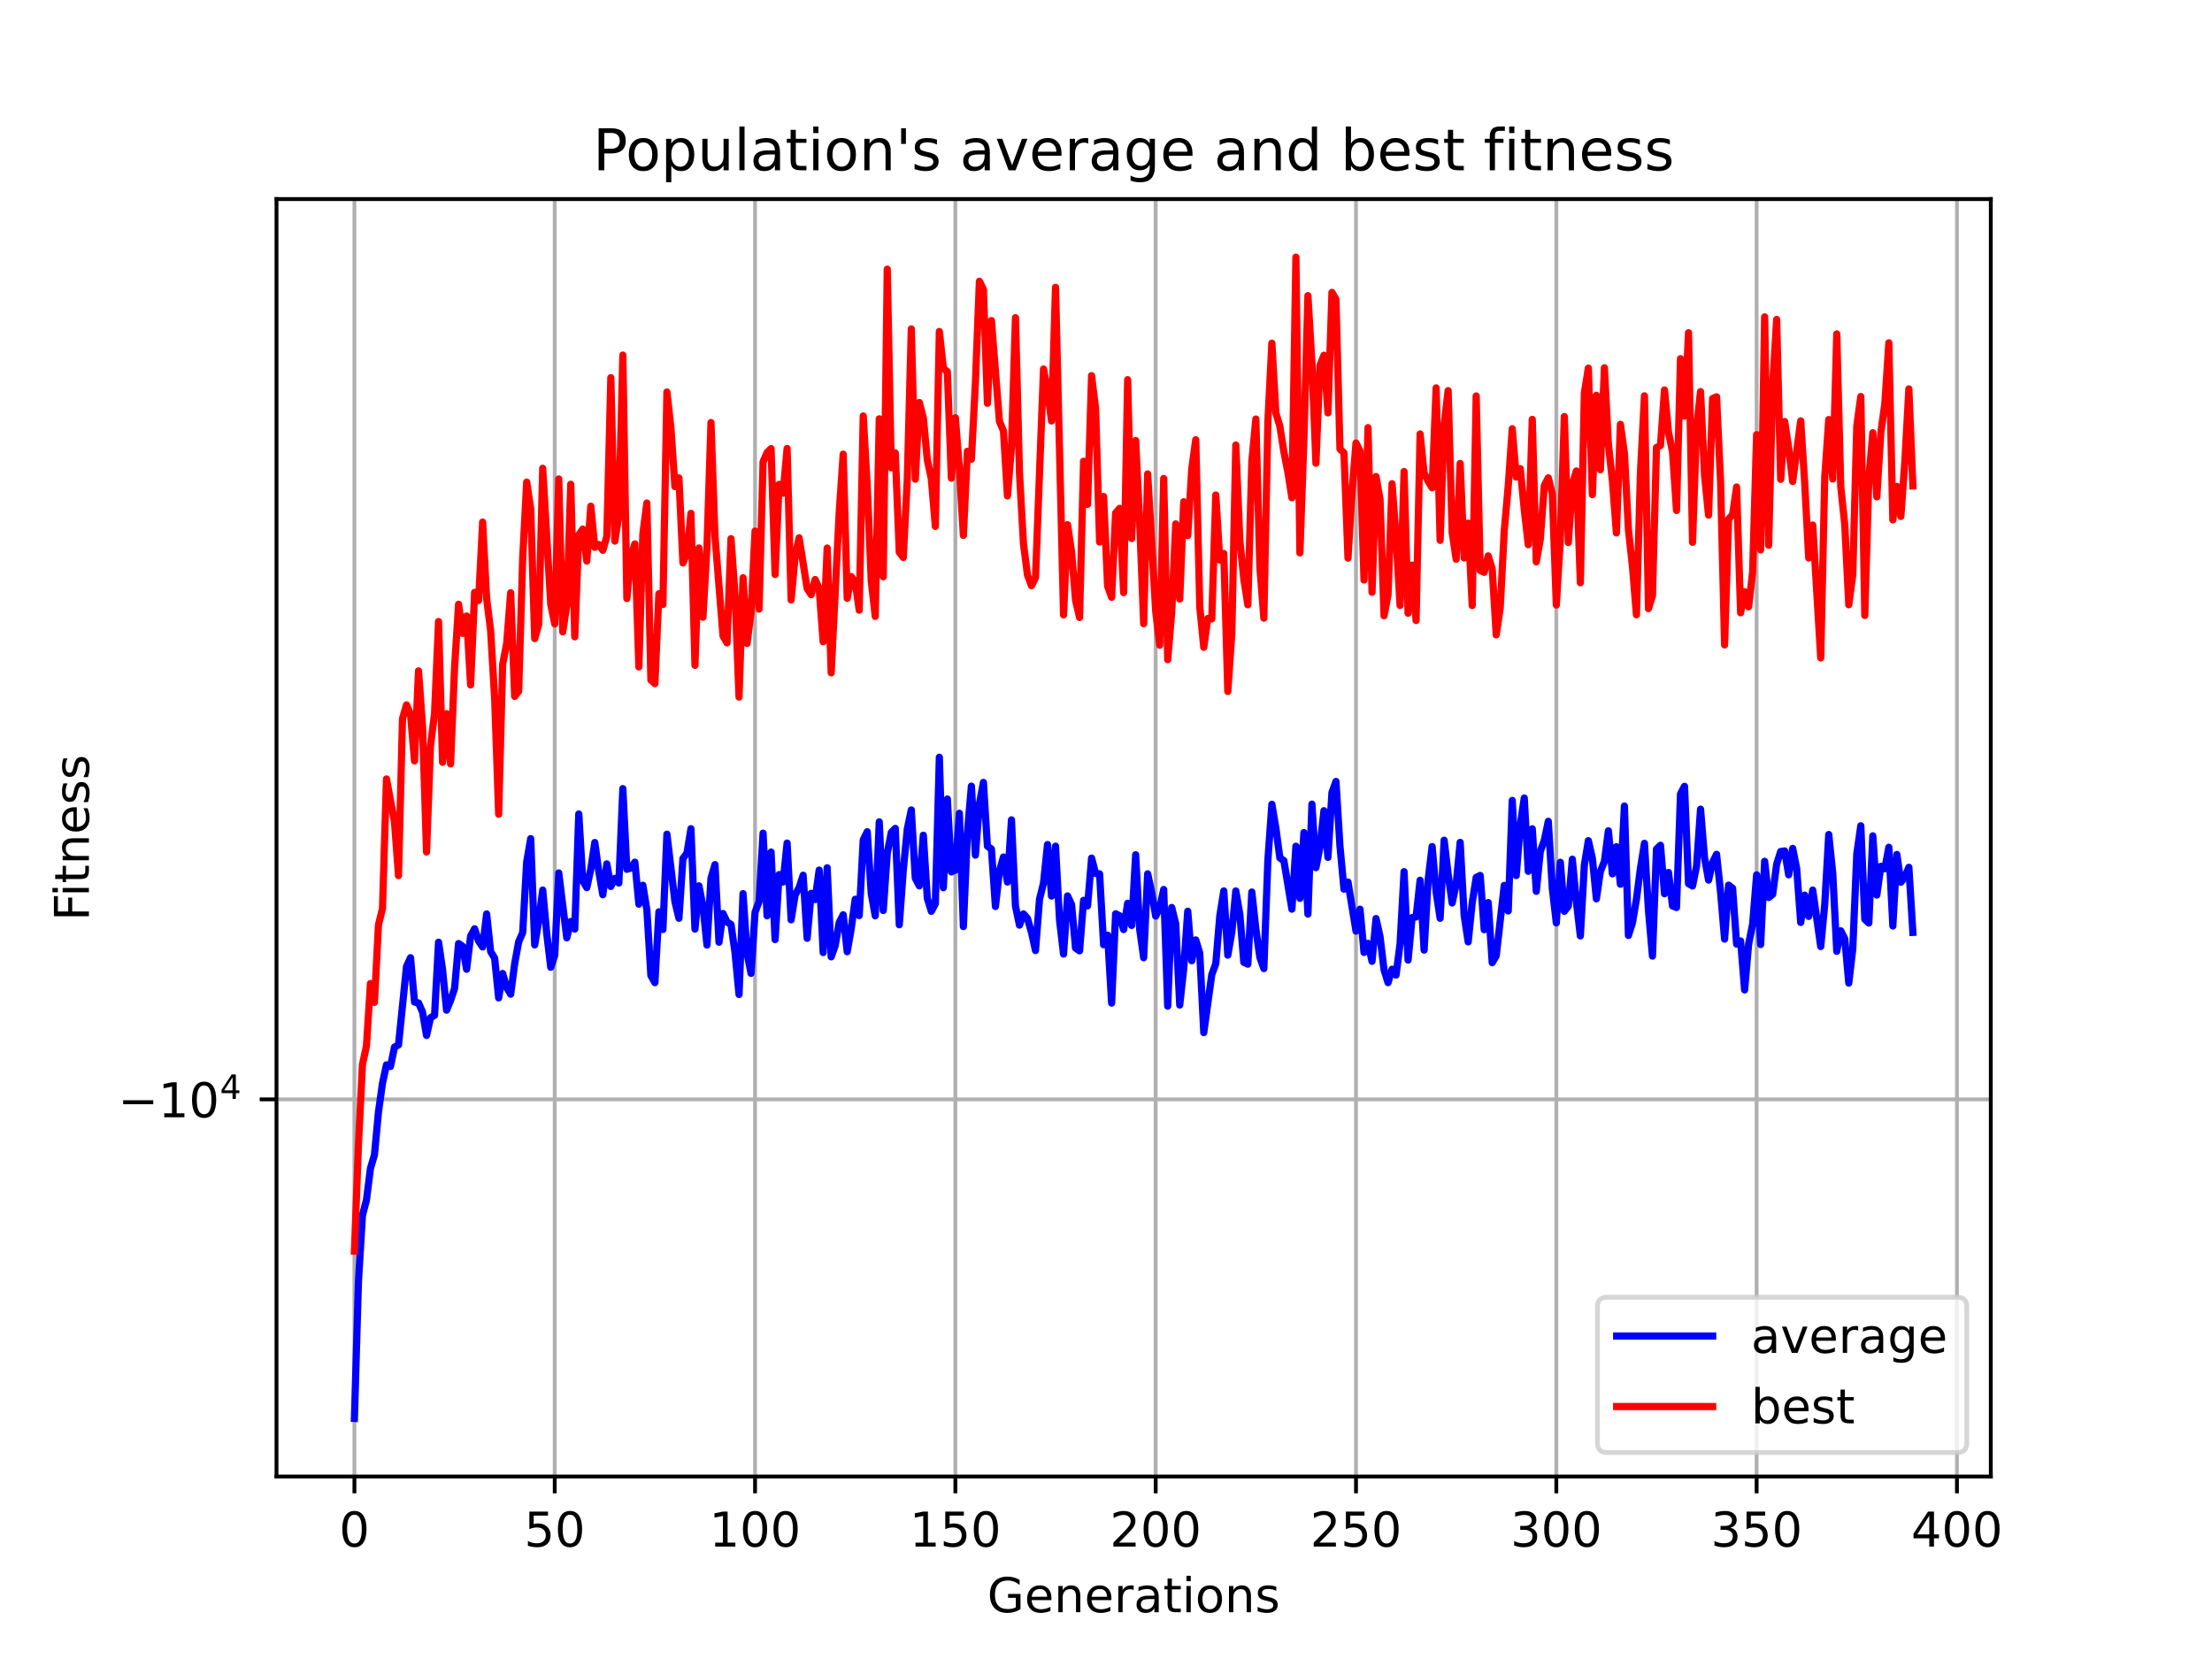 <?xml version="1.0" encoding="utf-8" standalone="no"?>
<!DOCTYPE svg PUBLIC "-//W3C//DTD SVG 1.1//EN"
  "http://www.w3.org/Graphics/SVG/1.1/DTD/svg11.dtd">
<!-- Created with matplotlib (https://matplotlib.org/) -->
<svg height="345.6pt" version="1.1" viewBox="0 0 460.8 345.6" width="460.8pt" xmlns="http://www.w3.org/2000/svg" xmlns:xlink="http://www.w3.org/1999/xlink">
 <defs>
  <style type="text/css">*{stroke-linecap:butt;stroke-linejoin:round;}</style>
 </defs>
 <g id="figure_1">
  <g id="patch_1">
   <path d="M 0 345.6 
L 460.8 345.6 
L 460.8 0 
L 0 0 
z
" style="fill:#ffffff;"/>
  </g>
  <g id="axes_1">
   <g id="patch_2">
    <path d="M 57.6 307.584 
L 414.72 307.584 
L 414.72 41.472 
L 57.6 41.472 
z
" style="fill:#ffffff;"/>
   </g>
   <g id="matplotlib.axis_1">
    <g id="xtick_1">
     <g id="line2d_1">
      <path clip-path="url(#p05bcd5d132)" d="M 73.833 307.584 
L 73.833 41.472 
" style="fill:none;stroke:#b0b0b0;stroke-linecap:square;stroke-width:0.8;"/>
     </g>
     <g id="line2d_2">
      <defs>
       <path d="M 0 0 
L 0 3.5 
" id="m2a9ef8db80" style="stroke:#000000;stroke-width:0.8;"/>
      </defs>
      <g>
       <use style="stroke:#000000;stroke-width:0.8;" x="73.833" xlink:href="#m2a9ef8db80" y="307.584"/>
      </g>
     </g>
     <g id="text_1">
      <!-- 0 -->
      <g transform="translate(70.651 322.182)scale(0.1 -0.1)">
       <defs>
        <path d="M 31.781 66.406 
Q 24.172 66.406 20.328 58.906 
Q 16.5 51.422 16.5 36.375 
Q 16.5 21.391 20.328 13.891 
Q 24.172 6.391 31.781 6.391 
Q 39.453 6.391 43.281 13.891 
Q 47.125 21.391 47.125 36.375 
Q 47.125 51.422 43.281 58.906 
Q 39.453 66.406 31.781 66.406 
z
M 31.781 74.219 
Q 44.047 74.219 50.516 64.516 
Q 56.984 54.828 56.984 36.375 
Q 56.984 17.969 50.516 8.266 
Q 44.047 -1.422 31.781 -1.422 
Q 19.531 -1.422 13.062 8.266 
Q 6.594 17.969 6.594 36.375 
Q 6.594 54.828 13.062 64.516 
Q 19.531 74.219 31.781 74.219 
z
" id="DejaVuSans-48"/>
       </defs>
       <use xlink:href="#DejaVuSans-48"/>
      </g>
     </g>
    </g>
    <g id="xtick_2">
     <g id="line2d_3">
      <path clip-path="url(#p05bcd5d132)" d="M 115.562 307.584 
L 115.562 41.472 
" style="fill:none;stroke:#b0b0b0;stroke-linecap:square;stroke-width:0.8;"/>
     </g>
     <g id="line2d_4">
      <g>
       <use style="stroke:#000000;stroke-width:0.8;" x="115.562" xlink:href="#m2a9ef8db80" y="307.584"/>
      </g>
     </g>
     <g id="text_2">
      <!-- 50 -->
      <g transform="translate(109.2 322.182)scale(0.1 -0.1)">
       <defs>
        <path d="M 10.797 72.906 
L 49.516 72.906 
L 49.516 64.594 
L 19.828 64.594 
L 19.828 46.734 
Q 21.969 47.469 24.109 47.828 
Q 26.266 48.188 28.422 48.188 
Q 40.625 48.188 47.75 41.5 
Q 54.891 34.812 54.891 23.391 
Q 54.891 11.625 47.562 5.094 
Q 40.234 -1.422 26.906 -1.422 
Q 22.312 -1.422 17.547 -0.641 
Q 12.797 0.141 7.719 1.703 
L 7.719 11.625 
Q 12.109 9.234 16.797 8.062 
Q 21.484 6.891 26.703 6.891 
Q 35.156 6.891 40.078 11.328 
Q 45.016 15.766 45.016 23.391 
Q 45.016 31 40.078 35.438 
Q 35.156 39.891 26.703 39.891 
Q 22.75 39.891 18.812 39.016 
Q 14.891 38.141 10.797 36.281 
z
" id="DejaVuSans-53"/>
       </defs>
       <use xlink:href="#DejaVuSans-53"/>
       <use x="63.623" xlink:href="#DejaVuSans-48"/>
      </g>
     </g>
    </g>
    <g id="xtick_3">
     <g id="line2d_5">
      <path clip-path="url(#p05bcd5d132)" d="M 157.291 307.584 
L 157.291 41.472 
" style="fill:none;stroke:#b0b0b0;stroke-linecap:square;stroke-width:0.8;"/>
     </g>
     <g id="line2d_6">
      <g>
       <use style="stroke:#000000;stroke-width:0.8;" x="157.291" xlink:href="#m2a9ef8db80" y="307.584"/>
      </g>
     </g>
     <g id="text_3">
      <!-- 100 -->
      <g transform="translate(147.748 322.182)scale(0.1 -0.1)">
       <defs>
        <path d="M 12.406 8.297 
L 28.516 8.297 
L 28.516 63.922 
L 10.984 60.406 
L 10.984 69.391 
L 28.422 72.906 
L 38.281 72.906 
L 38.281 8.297 
L 54.391 8.297 
L 54.391 0 
L 12.406 0 
z
" id="DejaVuSans-49"/>
       </defs>
       <use xlink:href="#DejaVuSans-49"/>
       <use x="63.623" xlink:href="#DejaVuSans-48"/>
       <use x="127.246" xlink:href="#DejaVuSans-48"/>
      </g>
     </g>
    </g>
    <g id="xtick_4">
     <g id="line2d_7">
      <path clip-path="url(#p05bcd5d132)" d="M 199.021 307.584 
L 199.021 41.472 
" style="fill:none;stroke:#b0b0b0;stroke-linecap:square;stroke-width:0.8;"/>
     </g>
     <g id="line2d_8">
      <g>
       <use style="stroke:#000000;stroke-width:0.8;" x="199.021" xlink:href="#m2a9ef8db80" y="307.584"/>
      </g>
     </g>
     <g id="text_4">
      <!-- 150 -->
      <g transform="translate(189.477 322.182)scale(0.1 -0.1)">
       <use xlink:href="#DejaVuSans-49"/>
       <use x="63.623" xlink:href="#DejaVuSans-53"/>
       <use x="127.246" xlink:href="#DejaVuSans-48"/>
      </g>
     </g>
    </g>
    <g id="xtick_5">
     <g id="line2d_9">
      <path clip-path="url(#p05bcd5d132)" d="M 240.75 307.584 
L 240.75 41.472 
" style="fill:none;stroke:#b0b0b0;stroke-linecap:square;stroke-width:0.8;"/>
     </g>
     <g id="line2d_10">
      <g>
       <use style="stroke:#000000;stroke-width:0.8;" x="240.75" xlink:href="#m2a9ef8db80" y="307.584"/>
      </g>
     </g>
     <g id="text_5">
      <!-- 200 -->
      <g transform="translate(231.206 322.182)scale(0.1 -0.1)">
       <defs>
        <path d="M 19.188 8.297 
L 53.609 8.297 
L 53.609 0 
L 7.328 0 
L 7.328 8.297 
Q 12.938 14.109 22.625 23.891 
Q 32.328 33.688 34.812 36.531 
Q 39.547 41.844 41.422 45.531 
Q 43.312 49.219 43.312 52.781 
Q 43.312 58.594 39.234 62.25 
Q 35.156 65.922 28.609 65.922 
Q 23.969 65.922 18.812 64.312 
Q 13.672 62.703 7.812 59.422 
L 7.812 69.391 
Q 13.766 71.781 18.938 73 
Q 24.125 74.219 28.422 74.219 
Q 39.75 74.219 46.484 68.547 
Q 53.219 62.891 53.219 53.422 
Q 53.219 48.922 51.531 44.891 
Q 49.859 40.875 45.406 35.406 
Q 44.188 33.984 37.641 27.219 
Q 31.109 20.453 19.188 8.297 
z
" id="DejaVuSans-50"/>
       </defs>
       <use xlink:href="#DejaVuSans-50"/>
       <use x="63.623" xlink:href="#DejaVuSans-48"/>
       <use x="127.246" xlink:href="#DejaVuSans-48"/>
      </g>
     </g>
    </g>
    <g id="xtick_6">
     <g id="line2d_11">
      <path clip-path="url(#p05bcd5d132)" d="M 282.48 307.584 
L 282.48 41.472 
" style="fill:none;stroke:#b0b0b0;stroke-linecap:square;stroke-width:0.8;"/>
     </g>
     <g id="line2d_12">
      <g>
       <use style="stroke:#000000;stroke-width:0.8;" x="282.48" xlink:href="#m2a9ef8db80" y="307.584"/>
      </g>
     </g>
     <g id="text_6">
      <!-- 250 -->
      <g transform="translate(272.936 322.182)scale(0.1 -0.1)">
       <use xlink:href="#DejaVuSans-50"/>
       <use x="63.623" xlink:href="#DejaVuSans-53"/>
       <use x="127.246" xlink:href="#DejaVuSans-48"/>
      </g>
     </g>
    </g>
    <g id="xtick_7">
     <g id="line2d_13">
      <path clip-path="url(#p05bcd5d132)" d="M 324.209 307.584 
L 324.209 41.472 
" style="fill:none;stroke:#b0b0b0;stroke-linecap:square;stroke-width:0.8;"/>
     </g>
     <g id="line2d_14">
      <g>
       <use style="stroke:#000000;stroke-width:0.8;" x="324.209" xlink:href="#m2a9ef8db80" y="307.584"/>
      </g>
     </g>
     <g id="text_7">
      <!-- 300 -->
      <g transform="translate(314.665 322.182)scale(0.1 -0.1)">
       <defs>
        <path d="M 40.578 39.312 
Q 47.656 37.797 51.625 33 
Q 55.609 28.219 55.609 21.188 
Q 55.609 10.406 48.188 4.484 
Q 40.766 -1.422 27.094 -1.422 
Q 22.516 -1.422 17.656 -0.516 
Q 12.797 0.391 7.625 2.203 
L 7.625 11.719 
Q 11.719 9.328 16.594 8.109 
Q 21.484 6.891 26.812 6.891 
Q 36.078 6.891 40.938 10.547 
Q 45.797 14.203 45.797 21.188 
Q 45.797 27.641 41.281 31.266 
Q 36.766 34.906 28.719 34.906 
L 20.219 34.906 
L 20.219 43.016 
L 29.109 43.016 
Q 36.375 43.016 40.234 45.922 
Q 44.094 48.828 44.094 54.297 
Q 44.094 59.906 40.109 62.906 
Q 36.141 65.922 28.719 65.922 
Q 24.656 65.922 20.016 65.031 
Q 15.375 64.156 9.812 62.312 
L 9.812 71.094 
Q 15.438 72.656 20.344 73.438 
Q 25.25 74.219 29.594 74.219 
Q 40.828 74.219 47.359 69.109 
Q 53.906 64.016 53.906 55.328 
Q 53.906 49.266 50.438 45.094 
Q 46.969 40.922 40.578 39.312 
z
" id="DejaVuSans-51"/>
       </defs>
       <use xlink:href="#DejaVuSans-51"/>
       <use x="63.623" xlink:href="#DejaVuSans-48"/>
       <use x="127.246" xlink:href="#DejaVuSans-48"/>
      </g>
     </g>
    </g>
    <g id="xtick_8">
     <g id="line2d_15">
      <path clip-path="url(#p05bcd5d132)" d="M 365.938 307.584 
L 365.938 41.472 
" style="fill:none;stroke:#b0b0b0;stroke-linecap:square;stroke-width:0.8;"/>
     </g>
     <g id="line2d_16">
      <g>
       <use style="stroke:#000000;stroke-width:0.8;" x="365.938" xlink:href="#m2a9ef8db80" y="307.584"/>
      </g>
     </g>
     <g id="text_8">
      <!-- 350 -->
      <g transform="translate(356.395 322.182)scale(0.1 -0.1)">
       <use xlink:href="#DejaVuSans-51"/>
       <use x="63.623" xlink:href="#DejaVuSans-53"/>
       <use x="127.246" xlink:href="#DejaVuSans-48"/>
      </g>
     </g>
    </g>
    <g id="xtick_9">
     <g id="line2d_17">
      <path clip-path="url(#p05bcd5d132)" d="M 407.668 307.584 
L 407.668 41.472 
" style="fill:none;stroke:#b0b0b0;stroke-linecap:square;stroke-width:0.8;"/>
     </g>
     <g id="line2d_18">
      <g>
       <use style="stroke:#000000;stroke-width:0.8;" x="407.668" xlink:href="#m2a9ef8db80" y="307.584"/>
      </g>
     </g>
     <g id="text_9">
      <!-- 400 -->
      <g transform="translate(398.124 322.182)scale(0.1 -0.1)">
       <defs>
        <path d="M 37.797 64.312 
L 12.891 25.391 
L 37.797 25.391 
z
M 35.203 72.906 
L 47.609 72.906 
L 47.609 25.391 
L 58.016 25.391 
L 58.016 17.188 
L 47.609 17.188 
L 47.609 0 
L 37.797 0 
L 37.797 17.188 
L 4.891 17.188 
L 4.891 26.703 
z
" id="DejaVuSans-52"/>
       </defs>
       <use xlink:href="#DejaVuSans-52"/>
       <use x="63.623" xlink:href="#DejaVuSans-48"/>
       <use x="127.246" xlink:href="#DejaVuSans-48"/>
      </g>
     </g>
    </g>
    <g id="text_10">
     <!-- Generations -->
     <g transform="translate(205.662 335.861)scale(0.1 -0.1)">
      <defs>
       <path d="M 59.516 10.406 
L 59.516 29.984 
L 43.406 29.984 
L 43.406 38.094 
L 69.281 38.094 
L 69.281 6.781 
Q 63.578 2.734 56.688 0.656 
Q 49.812 -1.422 42 -1.422 
Q 24.906 -1.422 15.25 8.562 
Q 5.609 18.562 5.609 36.375 
Q 5.609 54.25 15.25 64.234 
Q 24.906 74.219 42 74.219 
Q 49.125 74.219 55.547 72.453 
Q 61.969 70.703 67.391 67.281 
L 67.391 56.781 
Q 61.922 61.422 55.766 63.766 
Q 49.609 66.109 42.828 66.109 
Q 29.438 66.109 22.719 58.641 
Q 16.016 51.172 16.016 36.375 
Q 16.016 21.625 22.719 14.156 
Q 29.438 6.688 42.828 6.688 
Q 48.047 6.688 52.141 7.594 
Q 56.25 8.5 59.516 10.406 
z
" id="DejaVuSans-71"/>
       <path d="M 56.203 29.594 
L 56.203 25.203 
L 14.891 25.203 
Q 15.484 15.922 20.484 11.062 
Q 25.484 6.203 34.422 6.203 
Q 39.594 6.203 44.453 7.469 
Q 49.312 8.734 54.109 11.281 
L 54.109 2.781 
Q 49.266 0.734 44.188 -0.344 
Q 39.109 -1.422 33.891 -1.422 
Q 20.797 -1.422 13.156 6.188 
Q 5.516 13.812 5.516 26.812 
Q 5.516 40.234 12.766 48.109 
Q 20.016 56 32.328 56 
Q 43.359 56 49.781 48.891 
Q 56.203 41.797 56.203 29.594 
z
M 47.219 32.234 
Q 47.125 39.594 43.094 43.984 
Q 39.062 48.391 32.422 48.391 
Q 24.906 48.391 20.391 44.141 
Q 15.875 39.891 15.188 32.172 
z
" id="DejaVuSans-101"/>
       <path d="M 54.891 33.016 
L 54.891 0 
L 45.906 0 
L 45.906 32.719 
Q 45.906 40.484 42.875 44.328 
Q 39.844 48.188 33.797 48.188 
Q 26.516 48.188 22.312 43.547 
Q 18.109 38.922 18.109 30.906 
L 18.109 0 
L 9.078 0 
L 9.078 54.688 
L 18.109 54.688 
L 18.109 46.188 
Q 21.344 51.125 25.703 53.562 
Q 30.078 56 35.797 56 
Q 45.219 56 50.047 50.172 
Q 54.891 44.344 54.891 33.016 
z
" id="DejaVuSans-110"/>
       <path d="M 41.109 46.297 
Q 39.594 47.172 37.812 47.578 
Q 36.031 48 33.891 48 
Q 26.266 48 22.188 43.047 
Q 18.109 38.094 18.109 28.812 
L 18.109 0 
L 9.078 0 
L 9.078 54.688 
L 18.109 54.688 
L 18.109 46.188 
Q 20.953 51.172 25.484 53.578 
Q 30.031 56 36.531 56 
Q 37.453 56 38.578 55.875 
Q 39.703 55.766 41.062 55.516 
z
" id="DejaVuSans-114"/>
       <path d="M 34.281 27.484 
Q 23.391 27.484 19.188 25 
Q 14.984 22.516 14.984 16.5 
Q 14.984 11.719 18.141 8.906 
Q 21.297 6.109 26.703 6.109 
Q 34.188 6.109 38.703 11.406 
Q 43.219 16.703 43.219 25.484 
L 43.219 27.484 
z
M 52.203 31.203 
L 52.203 0 
L 43.219 0 
L 43.219 8.297 
Q 40.141 3.328 35.547 0.953 
Q 30.953 -1.422 24.312 -1.422 
Q 15.922 -1.422 10.953 3.297 
Q 6 8.016 6 15.922 
Q 6 25.141 12.172 29.828 
Q 18.359 34.516 30.609 34.516 
L 43.219 34.516 
L 43.219 35.406 
Q 43.219 41.609 39.141 45 
Q 35.062 48.391 27.688 48.391 
Q 23 48.391 18.547 47.266 
Q 14.109 46.141 10.016 43.891 
L 10.016 52.203 
Q 14.938 54.109 19.578 55.047 
Q 24.219 56 28.609 56 
Q 40.484 56 46.344 49.844 
Q 52.203 43.703 52.203 31.203 
z
" id="DejaVuSans-97"/>
       <path d="M 18.312 70.219 
L 18.312 54.688 
L 36.812 54.688 
L 36.812 47.703 
L 18.312 47.703 
L 18.312 18.016 
Q 18.312 11.328 20.141 9.422 
Q 21.969 7.516 27.594 7.516 
L 36.812 7.516 
L 36.812 0 
L 27.594 0 
Q 17.188 0 13.234 3.875 
Q 9.281 7.766 9.281 18.016 
L 9.281 47.703 
L 2.688 47.703 
L 2.688 54.688 
L 9.281 54.688 
L 9.281 70.219 
z
" id="DejaVuSans-116"/>
       <path d="M 9.422 54.688 
L 18.406 54.688 
L 18.406 0 
L 9.422 0 
z
M 9.422 75.984 
L 18.406 75.984 
L 18.406 64.594 
L 9.422 64.594 
z
" id="DejaVuSans-105"/>
       <path d="M 30.609 48.391 
Q 23.391 48.391 19.188 42.75 
Q 14.984 37.109 14.984 27.297 
Q 14.984 17.484 19.156 11.844 
Q 23.344 6.203 30.609 6.203 
Q 37.797 6.203 41.984 11.859 
Q 46.188 17.531 46.188 27.297 
Q 46.188 37.016 41.984 42.703 
Q 37.797 48.391 30.609 48.391 
z
M 30.609 56 
Q 42.328 56 49.016 48.375 
Q 55.719 40.766 55.719 27.297 
Q 55.719 13.875 49.016 6.219 
Q 42.328 -1.422 30.609 -1.422 
Q 18.844 -1.422 12.172 6.219 
Q 5.516 13.875 5.516 27.297 
Q 5.516 40.766 12.172 48.375 
Q 18.844 56 30.609 56 
z
" id="DejaVuSans-111"/>
       <path d="M 44.281 53.078 
L 44.281 44.578 
Q 40.484 46.531 36.375 47.5 
Q 32.281 48.484 27.875 48.484 
Q 21.188 48.484 17.844 46.438 
Q 14.5 44.391 14.5 40.281 
Q 14.5 37.156 16.891 35.375 
Q 19.281 33.594 26.516 31.984 
L 29.594 31.297 
Q 39.156 29.25 43.188 25.516 
Q 47.219 21.781 47.219 15.094 
Q 47.219 7.469 41.188 3.016 
Q 35.156 -1.422 24.609 -1.422 
Q 20.219 -1.422 15.453 -0.562 
Q 10.688 0.297 5.422 2 
L 5.422 11.281 
Q 10.406 8.688 15.234 7.391 
Q 20.062 6.109 24.812 6.109 
Q 31.156 6.109 34.562 8.281 
Q 37.984 10.453 37.984 14.406 
Q 37.984 18.062 35.516 20.016 
Q 33.062 21.969 24.703 23.781 
L 21.578 24.516 
Q 13.234 26.266 9.516 29.906 
Q 5.812 33.547 5.812 39.891 
Q 5.812 47.609 11.281 51.797 
Q 16.75 56 26.812 56 
Q 31.781 56 36.172 55.266 
Q 40.578 54.547 44.281 53.078 
z
" id="DejaVuSans-115"/>
      </defs>
      <use xlink:href="#DejaVuSans-71"/>
      <use x="77.49" xlink:href="#DejaVuSans-101"/>
      <use x="139.014" xlink:href="#DejaVuSans-110"/>
      <use x="202.393" xlink:href="#DejaVuSans-101"/>
      <use x="263.916" xlink:href="#DejaVuSans-114"/>
      <use x="305.029" xlink:href="#DejaVuSans-97"/>
      <use x="366.309" xlink:href="#DejaVuSans-116"/>
      <use x="405.518" xlink:href="#DejaVuSans-105"/>
      <use x="433.301" xlink:href="#DejaVuSans-111"/>
      <use x="494.482" xlink:href="#DejaVuSans-110"/>
      <use x="557.861" xlink:href="#DejaVuSans-115"/>
     </g>
    </g>
   </g>
   <g id="matplotlib.axis_2">
    <g id="ytick_1">
     <g id="line2d_19">
      <path clip-path="url(#p05bcd5d132)" d="M 57.6 229.021 
L 414.72 229.021 
" style="fill:none;stroke:#b0b0b0;stroke-linecap:square;stroke-width:0.8;"/>
     </g>
     <g id="line2d_20">
      <defs>
       <path d="M 0 0 
L -3.5 0 
" id="me88f7d2f06" style="stroke:#000000;stroke-width:0.8;"/>
      </defs>
      <g>
       <use style="stroke:#000000;stroke-width:0.8;" x="57.6" xlink:href="#me88f7d2f06" y="229.021"/>
      </g>
     </g>
     <g id="text_11">
      <!-- $\mathdefault{-10^{4}}$ -->
      <g transform="translate(24.6 232.82)scale(0.1 -0.1)">
       <defs>
        <path d="M 10.594 35.5 
L 73.188 35.5 
L 73.188 27.203 
L 10.594 27.203 
z
" id="DejaVuSans-8722"/>
       </defs>
       <use transform="translate(0 0.684)" xlink:href="#DejaVuSans-8722"/>
       <use transform="translate(83.789 0.684)" xlink:href="#DejaVuSans-49"/>
       <use transform="translate(147.412 0.684)" xlink:href="#DejaVuSans-48"/>
       <use transform="translate(211.992 38.966)scale(0.7)" xlink:href="#DejaVuSans-52"/>
      </g>
     </g>
    </g>
    <g id="text_12">
     <!-- Fitness -->
     <g transform="translate(18.52 191.845)rotate(-90)scale(0.1 -0.1)">
      <defs>
       <path d="M 9.812 72.906 
L 51.703 72.906 
L 51.703 64.594 
L 19.672 64.594 
L 19.672 43.109 
L 48.578 43.109 
L 48.578 34.812 
L 19.672 34.812 
L 19.672 0 
L 9.812 0 
z
" id="DejaVuSans-70"/>
      </defs>
      <use xlink:href="#DejaVuSans-70"/>
      <use x="50.27" xlink:href="#DejaVuSans-105"/>
      <use x="78.053" xlink:href="#DejaVuSans-116"/>
      <use x="117.262" xlink:href="#DejaVuSans-110"/>
      <use x="180.641" xlink:href="#DejaVuSans-101"/>
      <use x="242.164" xlink:href="#DejaVuSans-115"/>
      <use x="294.264" xlink:href="#DejaVuSans-115"/>
     </g>
    </g>
   </g>
   <g id="line2d_21">
    <path clip-path="url(#p05bcd5d132)" d="M 73.833 295.488 
L 74.667 267.054 
L 75.502 253.194 
L 76.336 250.003 
L 77.171 243.405 
L 78.006 240.566 
L 78.84 231.656 
L 79.675 225.669 
L 80.509 221.827 
L 81.344 222.164 
L 82.179 218.132 
L 83.013 217.675 
L 84.682 201.332 
L 85.517 199.509 
L 86.352 208.747 
L 87.186 208.928 
L 88.021 210.827 
L 88.855 215.703 
L 89.69 212.017 
L 90.524 211.51 
L 91.359 196.273 
L 92.194 202.001 
L 93.028 210.436 
L 93.863 208.409 
L 94.697 205.893 
L 95.532 196.556 
L 96.367 197.131 
L 97.201 201.915 
L 98.036 194.998 
L 98.87 193.477 
L 99.705 196.044 
L 100.54 197.268 
L 101.374 190.384 
L 102.209 198.221 
L 103.043 199.601 
L 103.878 207.883 
L 104.712 202.798 
L 105.547 205.713 
L 106.382 207.108 
L 107.216 200.748 
L 108.051 196.18 
L 108.885 194.274 
L 109.72 179.535 
L 110.555 174.698 
L 111.389 196.841 
L 112.224 191.832 
L 113.058 185.406 
L 113.893 194.483 
L 114.728 201.496 
L 115.562 198.999 
L 116.397 181.845 
L 118.066 195.368 
L 118.9 191.958 
L 119.735 193.546 
L 120.57 169.565 
L 121.404 183.486 
L 122.239 184.917 
L 123.073 181.053 
L 123.908 175.511 
L 124.743 181.599 
L 125.577 186.392 
L 126.412 179.961 
L 127.246 184.662 
L 128.081 182.988 
L 128.916 183.947 
L 129.75 164.281 
L 130.585 181.095 
L 131.419 180.826 
L 132.254 179.602 
L 133.088 188.354 
L 133.923 184.414 
L 134.758 189.572 
L 135.592 203.217 
L 136.427 204.708 
L 137.261 189.948 
L 138.096 193.638 
L 138.931 173.772 
L 140.6 187.84 
L 141.434 191.295 
L 142.269 178.831 
L 143.103 177.741 
L 143.938 172.631 
L 144.773 193.549 
L 145.607 184.541 
L 146.442 188.837 
L 147.276 196.876 
L 148.111 182.97 
L 148.946 180.116 
L 149.78 196.283 
L 150.615 190.306 
L 151.449 192.076 
L 152.284 192.578 
L 153.119 198.469 
L 153.953 207.168 
L 154.788 186.157 
L 155.622 198.563 
L 156.457 202.772 
L 157.291 190.026 
L 158.126 187.836 
L 158.961 173.567 
L 159.795 190.781 
L 160.63 177.498 
L 161.464 195.739 
L 162.299 182.19 
L 163.134 183.731 
L 163.968 175.629 
L 164.803 191.615 
L 165.637 186.455 
L 166.472 184.915 
L 167.307 182.327 
L 168.141 195.456 
L 168.976 186.101 
L 169.81 187.391 
L 170.645 181.255 
L 171.479 198.433 
L 172.314 180.774 
L 173.149 199.327 
L 173.983 196.995 
L 174.818 192.185 
L 175.652 190.563 
L 176.487 198.264 
L 177.322 193.479 
L 178.156 187.33 
L 178.991 190.742 
L 179.825 174.969 
L 180.66 173.26 
L 181.495 186.148 
L 182.329 190.787 
L 183.164 171.212 
L 183.998 189.675 
L 184.833 177.749 
L 185.667 173.418 
L 186.502 172.571 
L 187.337 192.651 
L 188.171 181.281 
L 189.006 172.716 
L 189.84 168.718 
L 190.675 182.952 
L 191.51 184.543 
L 192.344 173.99 
L 193.179 187.142 
L 194.013 189.84 
L 194.848 188.272 
L 195.683 157.75 
L 196.517 184.926 
L 197.352 166.45 
L 198.186 181.628 
L 199.021 181.246 
L 199.855 169.416 
L 200.69 193.026 
L 201.525 173.56 
L 202.359 163.766 
L 203.194 178.147 
L 204.028 167.435 
L 204.863 162.991 
L 205.698 176.275 
L 206.532 176.869 
L 207.367 188.843 
L 208.201 181.44 
L 209.036 178.531 
L 209.87 183.741 
L 210.705 170.793 
L 211.54 188.748 
L 212.374 192.726 
L 213.209 190.377 
L 214.043 191.324 
L 214.878 194.25 
L 215.713 198.017 
L 216.547 187.348 
L 217.382 183.961 
L 218.216 175.932 
L 219.051 186.667 
L 219.886 176.28 
L 220.72 191.669 
L 221.555 198.752 
L 222.389 186.633 
L 223.224 188.414 
L 224.058 197.506 
L 224.893 198.076 
L 225.728 187.562 
L 226.562 188.712 
L 227.397 178.758 
L 228.231 181.959 
L 229.066 182.041 
L 229.901 196.805 
L 230.735 194.807 
L 231.57 208.969 
L 232.404 190.357 
L 233.239 190.779 
L 234.074 193.647 
L 234.908 188.171 
L 235.743 192.786 
L 236.577 178.059 
L 237.412 193.546 
L 238.246 199.512 
L 239.081 182.034 
L 239.916 185.929 
L 240.75 190.841 
L 241.585 189.101 
L 242.419 185.304 
L 243.254 209.591 
L 244.089 189.048 
L 244.923 192.434 
L 245.758 209.367 
L 246.592 201.757 
L 247.427 189.823 
L 248.262 200.135 
L 249.096 195.806 
L 249.931 198.557 
L 250.765 215.111 
L 252.434 203.038 
L 253.269 200.742 
L 254.104 190.81 
L 254.938 185.594 
L 255.773 198.981 
L 256.607 194.203 
L 257.442 185.597 
L 258.277 190.423 
L 259.111 200.468 
L 259.946 200.855 
L 260.78 185.824 
L 261.615 193.507 
L 262.45 199.426 
L 263.284 201.776 
L 264.119 179.233 
L 264.953 167.547 
L 265.788 172.51 
L 266.622 178.727 
L 267.457 179.287 
L 269.126 189.398 
L 269.961 176.286 
L 270.795 187.147 
L 271.63 173.437 
L 272.465 190.417 
L 273.299 167.517 
L 274.134 180.752 
L 274.968 176.465 
L 275.803 168.879 
L 276.637 178.609 
L 277.472 165.093 
L 278.307 162.788 
L 279.141 176.285 
L 279.976 185.231 
L 280.81 183.747 
L 282.48 193.967 
L 283.314 189.401 
L 284.149 198.41 
L 284.983 196.521 
L 285.818 200.256 
L 286.653 191.356 
L 287.487 195.127 
L 288.322 202.044 
L 289.156 204.705 
L 289.991 201.906 
L 290.825 203.13 
L 291.66 196.586 
L 292.495 181.58 
L 293.329 200.001 
L 294.164 191.158 
L 294.998 191.018 
L 295.833 183.373 
L 296.668 197.922 
L 297.502 183.341 
L 298.337 176.348 
L 299.171 185.801 
L 300.006 191.297 
L 300.841 175.034 
L 301.675 182.108 
L 302.51 188.103 
L 303.344 184.218 
L 304.179 175.48 
L 305.013 190.735 
L 305.848 196.213 
L 306.683 188.067 
L 307.517 182.785 
L 308.352 182.37 
L 309.186 193.679 
L 310.021 188.022 
L 310.856 200.539 
L 311.69 199.114 
L 313.359 184.448 
L 314.194 189.776 
L 315.029 166.748 
L 315.863 182.395 
L 316.698 171.862 
L 317.532 166.244 
L 318.367 181.511 
L 319.201 172.656 
L 320.036 185.679 
L 320.871 177.375 
L 321.705 175.061 
L 322.54 171.093 
L 323.374 185.081 
L 324.209 192.26 
L 325.044 179.628 
L 325.878 189.84 
L 326.713 188.782 
L 327.547 178.988 
L 328.382 187.788 
L 329.217 194.966 
L 330.051 180.203 
L 330.886 175.122 
L 331.72 178.808 
L 332.555 187.246 
L 333.389 181.523 
L 334.224 179.464 
L 335.059 173.066 
L 335.893 182.041 
L 336.728 176.39 
L 337.562 184.199 
L 338.397 167.907 
L 339.232 194.874 
L 340.066 192.237 
L 340.901 187.299 
L 341.735 180.877 
L 342.57 175.68 
L 343.404 189.646 
L 344.239 199.175 
L 345.074 176.875 
L 345.908 176.086 
L 346.743 186.188 
L 347.577 181.748 
L 348.412 188.723 
L 349.247 189.056 
L 350.081 165.378 
L 350.916 163.805 
L 351.75 184.081 
L 352.585 184.563 
L 353.42 180.446 
L 354.254 168.558 
L 355.089 178.709 
L 355.923 183.336 
L 356.758 179.653 
L 357.592 177.968 
L 358.427 185.865 
L 359.262 195.636 
L 360.096 184.395 
L 360.931 185.033 
L 361.765 196.667 
L 362.6 196.014 
L 363.435 206.218 
L 364.269 196.682 
L 365.104 192.505 
L 365.938 182.249 
L 366.773 196.759 
L 367.608 179.426 
L 368.442 186.97 
L 369.277 186.303 
L 370.111 180.025 
L 370.946 177.382 
L 371.78 177.26 
L 372.615 182.241 
L 373.45 176.737 
L 374.284 180.957 
L 375.119 192.169 
L 375.953 186.478 
L 376.788 190.906 
L 377.623 185.415 
L 379.292 197.18 
L 380.126 188.445 
L 380.961 173.844 
L 381.796 181.92 
L 382.63 198.173 
L 383.465 193.905 
L 384.299 195.543 
L 385.134 204.79 
L 385.968 197.643 
L 386.803 177.9 
L 387.638 172.022 
L 388.472 191.489 
L 389.307 192.288 
L 390.141 174.121 
L 390.976 186.456 
L 391.811 180.47 
L 392.645 180.977 
L 393.48 176.499 
L 394.314 192.906 
L 395.149 178.003 
L 395.984 183.787 
L 396.818 182.704 
L 397.653 180.678 
L 398.487 194.233 
L 398.487 194.233 
" style="fill:none;stroke:#0000ff;stroke-linecap:square;stroke-width:1.5;"/>
   </g>
   <g id="line2d_22">
    <path clip-path="url(#p05bcd5d132)" d="M 73.833 260.641 
L 74.667 238.555 
L 75.502 221.787 
L 76.336 217.929 
L 77.171 204.881 
L 78.006 208.811 
L 78.84 192.667 
L 79.675 189.279 
L 80.509 162.27 
L 82.179 171.198 
L 83.013 182.409 
L 83.848 149.725 
L 84.682 146.834 
L 85.517 148.811 
L 86.352 158.511 
L 87.186 139.759 
L 88.021 151.239 
L 88.855 177.488 
L 89.69 155.269 
L 90.524 148.639 
L 91.359 129.476 
L 92.194 158.799 
L 93.028 148.669 
L 93.863 159.141 
L 94.697 139.044 
L 95.532 125.873 
L 96.367 131.945 
L 97.201 128.324 
L 98.036 142.688 
L 98.87 123.404 
L 99.705 125.094 
L 100.54 108.757 
L 101.374 124.693 
L 102.209 131.371 
L 103.043 145.415 
L 103.878 169.618 
L 104.712 138.377 
L 105.547 134.068 
L 106.382 123.49 
L 107.216 145.073 
L 108.051 143.973 
L 108.885 116.324 
L 109.72 100.428 
L 110.555 105.982 
L 111.389 133.027 
L 112.224 130.058 
L 113.058 97.548 
L 114.728 125.889 
L 115.562 129.968 
L 116.397 99.769 
L 117.231 131.622 
L 118.066 126.085 
L 118.9 100.88 
L 119.735 132.664 
L 120.57 111.464 
L 121.404 110.214 
L 122.239 116.883 
L 123.073 105.45 
L 123.908 114.017 
L 124.743 113.43 
L 125.577 114.633 
L 126.412 111.751 
L 127.246 78.678 
L 128.081 112.718 
L 128.916 107.402 
L 129.75 73.974 
L 130.585 124.686 
L 131.419 116.031 
L 132.254 113.307 
L 133.088 138.938 
L 133.923 111.174 
L 134.758 104.787 
L 135.592 141.649 
L 136.427 142.419 
L 137.261 123.682 
L 138.096 125.928 
L 138.931 81.662 
L 139.765 89.125 
L 140.6 101.374 
L 141.434 99.556 
L 142.269 117.273 
L 143.103 115.263 
L 143.938 106.941 
L 144.773 138.6 
L 145.607 114.152 
L 146.442 128.579 
L 147.276 113.917 
L 148.111 88.021 
L 148.946 111.691 
L 150.615 132.474 
L 151.449 133.926 
L 152.284 112.21 
L 153.119 123.921 
L 153.953 145.215 
L 154.788 120.356 
L 155.622 134.052 
L 156.457 127.585 
L 157.291 110.633 
L 158.126 126.887 
L 158.961 96.214 
L 159.795 94.264 
L 160.63 93.454 
L 161.464 119.682 
L 162.299 100.898 
L 163.134 102.753 
L 163.968 93.423 
L 164.803 124.977 
L 165.637 115.948 
L 166.472 112.033 
L 168.141 122.605 
L 168.976 123.878 
L 169.81 120.721 
L 170.645 122.579 
L 171.479 133.69 
L 172.314 114.164 
L 173.149 140.164 
L 174.818 106.807 
L 175.652 94.608 
L 176.487 124.64 
L 177.322 120.108 
L 178.156 121.192 
L 178.991 127.116 
L 179.825 86.654 
L 180.66 101.148 
L 181.495 120.984 
L 182.329 128.412 
L 183.164 87.249 
L 183.998 120.151 
L 184.833 56.07 
L 185.667 97.46 
L 186.502 94.345 
L 187.337 115.041 
L 188.171 116.126 
L 189.006 99.805 
L 189.84 68.512 
L 190.675 99.831 
L 191.51 83.846 
L 192.344 87.043 
L 193.179 95.797 
L 194.013 99.739 
L 194.848 109.659 
L 195.683 69.061 
L 196.517 76.719 
L 197.352 77.423 
L 198.186 99.617 
L 199.021 87.028 
L 199.855 97.528 
L 200.69 111.534 
L 201.525 94.009 
L 202.359 95.674 
L 203.194 79.704 
L 204.028 58.589 
L 204.863 60.302 
L 205.698 84.013 
L 206.532 66.777 
L 208.201 87.783 
L 209.036 89.765 
L 209.87 103.318 
L 210.705 93.155 
L 211.54 66.18 
L 212.374 98.502 
L 213.209 113.276 
L 214.043 119.792 
L 214.878 122.018 
L 215.713 120.365 
L 217.382 76.871 
L 218.216 81.329 
L 219.051 87.694 
L 219.886 59.855 
L 221.555 128.103 
L 222.389 109.294 
L 223.224 114.918 
L 224.058 125.054 
L 224.893 128.635 
L 225.728 96.088 
L 226.562 105.06 
L 227.397 78.252 
L 228.231 85.116 
L 229.066 112.902 
L 229.901 103.419 
L 230.735 122.105 
L 231.57 124.432 
L 232.404 106.868 
L 233.239 105.903 
L 234.074 123.451 
L 234.908 79.097 
L 235.743 112.181 
L 236.577 91.763 
L 237.412 108.688 
L 238.246 129.937 
L 239.081 98.726 
L 240.75 127.316 
L 241.585 134.407 
L 242.419 99.678 
L 243.254 137.431 
L 244.089 127.55 
L 244.923 109.133 
L 245.758 124.797 
L 246.592 104.528 
L 247.427 111.573 
L 248.262 97.677 
L 249.096 91.607 
L 249.931 126.349 
L 250.765 134.848 
L 251.6 128.832 
L 252.434 128.93 
L 253.269 103.117 
L 254.104 116.692 
L 254.938 115.295 
L 255.773 144.05 
L 256.607 132.023 
L 257.442 92.707 
L 258.277 112.498 
L 259.111 120.644 
L 259.946 125.993 
L 260.78 96.106 
L 261.615 87.29 
L 262.45 118.086 
L 263.284 128.775 
L 264.119 87.917 
L 264.953 71.482 
L 265.788 86.014 
L 266.622 88.823 
L 267.457 94.119 
L 268.292 98.38 
L 269.126 103.689 
L 269.961 53.568 
L 270.795 115.183 
L 271.63 91.457 
L 272.465 61.582 
L 273.299 75.626 
L 274.134 96.503 
L 274.968 76.128 
L 275.803 74.011 
L 276.637 86.011 
L 277.472 60.914 
L 278.307 62.362 
L 279.141 93.546 
L 279.976 94.342 
L 280.81 116.265 
L 281.645 102.591 
L 282.48 92.285 
L 283.314 93.967 
L 284.149 120.827 
L 284.983 89.086 
L 285.818 123.383 
L 286.653 99.262 
L 287.487 104.071 
L 288.322 128.279 
L 289.156 123.874 
L 289.991 100.768 
L 290.825 111.945 
L 291.66 126.124 
L 292.495 98.228 
L 293.329 127.745 
L 294.164 117.714 
L 294.998 129.263 
L 295.833 90.398 
L 296.668 98.56 
L 297.502 100.229 
L 298.337 101.609 
L 299.171 80.807 
L 300.006 112.561 
L 300.841 88.466 
L 301.675 81.373 
L 302.51 110.887 
L 303.344 116.502 
L 304.179 96.534 
L 305.013 116.233 
L 305.848 108.986 
L 306.683 126.147 
L 307.517 82.488 
L 308.352 118.825 
L 309.186 119.225 
L 310.021 115.797 
L 310.856 118.539 
L 311.69 132.263 
L 312.525 126.579 
L 313.359 110.594 
L 314.194 101.212 
L 315.029 89.307 
L 315.863 99.389 
L 316.698 97.621 
L 317.532 106.204 
L 318.367 113.473 
L 319.201 87.365 
L 320.036 117.041 
L 320.871 112.356 
L 321.705 101.139 
L 322.54 99.543 
L 323.374 102.873 
L 324.209 126.032 
L 325.044 112.402 
L 325.878 86.777 
L 326.713 113.019 
L 327.547 100.94 
L 328.382 98.113 
L 329.217 121.397 
L 330.051 81.838 
L 330.886 76.682 
L 331.72 103.042 
L 332.555 82.346 
L 333.389 97.852 
L 334.224 76.618 
L 335.059 92.575 
L 335.893 100.17 
L 336.728 111.024 
L 337.562 88.398 
L 338.397 94.475 
L 339.232 110.336 
L 340.066 117.962 
L 340.901 128.078 
L 341.735 98.415 
L 342.57 82.457 
L 343.404 126.786 
L 344.239 124.076 
L 345.074 93.234 
L 345.908 92.809 
L 346.743 81.235 
L 347.577 90.07 
L 348.412 94.107 
L 349.247 106.341 
L 350.081 74.716 
L 350.916 86.676 
L 351.75 69.31 
L 352.585 112.969 
L 353.42 89.145 
L 354.254 81.578 
L 355.089 99.063 
L 355.923 107.311 
L 356.758 83.024 
L 357.592 82.657 
L 358.427 100.266 
L 359.262 134.35 
L 360.096 108.125 
L 360.931 107.223 
L 361.765 101.451 
L 362.6 127.656 
L 363.435 123.27 
L 364.269 126.412 
L 365.104 119.166 
L 365.938 90.548 
L 366.773 114.549 
L 367.608 66.008 
L 368.442 113.593 
L 369.277 80.28 
L 370.111 66.54 
L 370.946 99.86 
L 371.78 87.808 
L 372.615 93.346 
L 373.45 100.31 
L 375.119 87.675 
L 375.953 100.625 
L 376.788 116.237 
L 377.623 109.371 
L 379.292 137.052 
L 380.126 99.457 
L 380.961 87.397 
L 381.796 99.78 
L 382.63 69.561 
L 383.465 101.405 
L 384.299 109.312 
L 385.134 125.99 
L 385.968 119.701 
L 386.803 88.742 
L 387.638 82.61 
L 388.472 128.218 
L 389.307 99.806 
L 390.141 90.149 
L 390.976 103.506 
L 391.811 90.15 
L 392.645 84.083 
L 393.48 71.414 
L 394.314 108.297 
L 395.149 101.332 
L 395.984 107.58 
L 396.818 96.074 
L 397.653 81.015 
L 398.487 101.232 
L 398.487 101.232 
" style="fill:none;stroke:#ff0000;stroke-linecap:square;stroke-width:1.5;"/>
   </g>
   <g id="patch_3">
    <path d="M 57.6 307.584 
L 57.6 41.472 
" style="fill:none;stroke:#000000;stroke-linecap:square;stroke-linejoin:miter;stroke-width:0.8;"/>
   </g>
   <g id="patch_4">
    <path d="M 414.72 307.584 
L 414.72 41.472 
" style="fill:none;stroke:#000000;stroke-linecap:square;stroke-linejoin:miter;stroke-width:0.8;"/>
   </g>
   <g id="patch_5">
    <path d="M 57.6 307.584 
L 414.72 307.584 
" style="fill:none;stroke:#000000;stroke-linecap:square;stroke-linejoin:miter;stroke-width:0.8;"/>
   </g>
   <g id="patch_6">
    <path d="M 57.6 41.472 
L 414.72 41.472 
" style="fill:none;stroke:#000000;stroke-linecap:square;stroke-linejoin:miter;stroke-width:0.8;"/>
   </g>
   <g id="text_13">
    <!-- Population's average and best fitness -->
    <g transform="translate(123.53 35.472)scale(0.12 -0.12)">
     <defs>
      <path d="M 19.672 64.797 
L 19.672 37.406 
L 32.078 37.406 
Q 38.969 37.406 42.719 40.969 
Q 46.484 44.531 46.484 51.125 
Q 46.484 57.672 42.719 61.234 
Q 38.969 64.797 32.078 64.797 
z
M 9.812 72.906 
L 32.078 72.906 
Q 44.344 72.906 50.609 67.359 
Q 56.891 61.812 56.891 51.125 
Q 56.891 40.328 50.609 34.812 
Q 44.344 29.297 32.078 29.297 
L 19.672 29.297 
L 19.672 0 
L 9.812 0 
z
" id="DejaVuSans-80"/>
      <path d="M 18.109 8.203 
L 18.109 -20.797 
L 9.078 -20.797 
L 9.078 54.688 
L 18.109 54.688 
L 18.109 46.391 
Q 20.953 51.266 25.266 53.625 
Q 29.594 56 35.594 56 
Q 45.562 56 51.781 48.094 
Q 58.016 40.188 58.016 27.297 
Q 58.016 14.406 51.781 6.484 
Q 45.562 -1.422 35.594 -1.422 
Q 29.594 -1.422 25.266 0.953 
Q 20.953 3.328 18.109 8.203 
z
M 48.688 27.297 
Q 48.688 37.203 44.609 42.844 
Q 40.531 48.484 33.406 48.484 
Q 26.266 48.484 22.188 42.844 
Q 18.109 37.203 18.109 27.297 
Q 18.109 17.391 22.188 11.75 
Q 26.266 6.109 33.406 6.109 
Q 40.531 6.109 44.609 11.75 
Q 48.688 17.391 48.688 27.297 
z
" id="DejaVuSans-112"/>
      <path d="M 8.5 21.578 
L 8.5 54.688 
L 17.484 54.688 
L 17.484 21.922 
Q 17.484 14.156 20.5 10.266 
Q 23.531 6.391 29.594 6.391 
Q 36.859 6.391 41.078 11.031 
Q 45.312 15.672 45.312 23.688 
L 45.312 54.688 
L 54.297 54.688 
L 54.297 0 
L 45.312 0 
L 45.312 8.406 
Q 42.047 3.422 37.719 1 
Q 33.406 -1.422 27.688 -1.422 
Q 18.266 -1.422 13.375 4.438 
Q 8.5 10.297 8.5 21.578 
z
M 31.109 56 
z
" id="DejaVuSans-117"/>
      <path d="M 9.422 75.984 
L 18.406 75.984 
L 18.406 0 
L 9.422 0 
z
" id="DejaVuSans-108"/>
      <path d="M 17.922 72.906 
L 17.922 45.797 
L 9.625 45.797 
L 9.625 72.906 
z
" id="DejaVuSans-39"/>
      <path id="DejaVuSans-32"/>
      <path d="M 2.984 54.688 
L 12.5 54.688 
L 29.594 8.797 
L 46.688 54.688 
L 56.203 54.688 
L 35.688 0 
L 23.484 0 
z
" id="DejaVuSans-118"/>
      <path d="M 45.406 27.984 
Q 45.406 37.75 41.375 43.109 
Q 37.359 48.484 30.078 48.484 
Q 22.859 48.484 18.828 43.109 
Q 14.797 37.75 14.797 27.984 
Q 14.797 18.266 18.828 12.891 
Q 22.859 7.516 30.078 7.516 
Q 37.359 7.516 41.375 12.891 
Q 45.406 18.266 45.406 27.984 
z
M 54.391 6.781 
Q 54.391 -7.172 48.188 -13.984 
Q 42 -20.797 29.203 -20.797 
Q 24.469 -20.797 20.266 -20.094 
Q 16.062 -19.391 12.109 -17.922 
L 12.109 -9.188 
Q 16.062 -11.328 19.922 -12.344 
Q 23.781 -13.375 27.781 -13.375 
Q 36.625 -13.375 41.016 -8.766 
Q 45.406 -4.156 45.406 5.172 
L 45.406 9.625 
Q 42.625 4.781 38.281 2.391 
Q 33.938 0 27.875 0 
Q 17.828 0 11.672 7.656 
Q 5.516 15.328 5.516 27.984 
Q 5.516 40.672 11.672 48.328 
Q 17.828 56 27.875 56 
Q 33.938 56 38.281 53.609 
Q 42.625 51.219 45.406 46.391 
L 45.406 54.688 
L 54.391 54.688 
z
" id="DejaVuSans-103"/>
      <path d="M 45.406 46.391 
L 45.406 75.984 
L 54.391 75.984 
L 54.391 0 
L 45.406 0 
L 45.406 8.203 
Q 42.578 3.328 38.25 0.953 
Q 33.938 -1.422 27.875 -1.422 
Q 17.969 -1.422 11.734 6.484 
Q 5.516 14.406 5.516 27.297 
Q 5.516 40.188 11.734 48.094 
Q 17.969 56 27.875 56 
Q 33.938 56 38.25 53.625 
Q 42.578 51.266 45.406 46.391 
z
M 14.797 27.297 
Q 14.797 17.391 18.875 11.75 
Q 22.953 6.109 30.078 6.109 
Q 37.203 6.109 41.297 11.75 
Q 45.406 17.391 45.406 27.297 
Q 45.406 37.203 41.297 42.844 
Q 37.203 48.484 30.078 48.484 
Q 22.953 48.484 18.875 42.844 
Q 14.797 37.203 14.797 27.297 
z
" id="DejaVuSans-100"/>
      <path d="M 48.688 27.297 
Q 48.688 37.203 44.609 42.844 
Q 40.531 48.484 33.406 48.484 
Q 26.266 48.484 22.188 42.844 
Q 18.109 37.203 18.109 27.297 
Q 18.109 17.391 22.188 11.75 
Q 26.266 6.109 33.406 6.109 
Q 40.531 6.109 44.609 11.75 
Q 48.688 17.391 48.688 27.297 
z
M 18.109 46.391 
Q 20.953 51.266 25.266 53.625 
Q 29.594 56 35.594 56 
Q 45.562 56 51.781 48.094 
Q 58.016 40.188 58.016 27.297 
Q 58.016 14.406 51.781 6.484 
Q 45.562 -1.422 35.594 -1.422 
Q 29.594 -1.422 25.266 0.953 
Q 20.953 3.328 18.109 8.203 
L 18.109 0 
L 9.078 0 
L 9.078 75.984 
L 18.109 75.984 
z
" id="DejaVuSans-98"/>
      <path d="M 37.109 75.984 
L 37.109 68.5 
L 28.516 68.5 
Q 23.688 68.5 21.797 66.547 
Q 19.922 64.594 19.922 59.516 
L 19.922 54.688 
L 34.719 54.688 
L 34.719 47.703 
L 19.922 47.703 
L 19.922 0 
L 10.891 0 
L 10.891 47.703 
L 2.297 47.703 
L 2.297 54.688 
L 10.891 54.688 
L 10.891 58.5 
Q 10.891 67.625 15.141 71.797 
Q 19.391 75.984 28.609 75.984 
z
" id="DejaVuSans-102"/>
     </defs>
     <use xlink:href="#DejaVuSans-80"/>
     <use x="56.678" xlink:href="#DejaVuSans-111"/>
     <use x="117.859" xlink:href="#DejaVuSans-112"/>
     <use x="181.336" xlink:href="#DejaVuSans-117"/>
     <use x="244.715" xlink:href="#DejaVuSans-108"/>
     <use x="272.498" xlink:href="#DejaVuSans-97"/>
     <use x="333.777" xlink:href="#DejaVuSans-116"/>
     <use x="372.986" xlink:href="#DejaVuSans-105"/>
     <use x="400.77" xlink:href="#DejaVuSans-111"/>
     <use x="461.951" xlink:href="#DejaVuSans-110"/>
     <use x="525.33" xlink:href="#DejaVuSans-39"/>
     <use x="552.82" xlink:href="#DejaVuSans-115"/>
     <use x="604.92" xlink:href="#DejaVuSans-32"/>
     <use x="636.707" xlink:href="#DejaVuSans-97"/>
     <use x="697.986" xlink:href="#DejaVuSans-118"/>
     <use x="757.166" xlink:href="#DejaVuSans-101"/>
     <use x="818.689" xlink:href="#DejaVuSans-114"/>
     <use x="859.803" xlink:href="#DejaVuSans-97"/>
     <use x="921.082" xlink:href="#DejaVuSans-103"/>
     <use x="984.559" xlink:href="#DejaVuSans-101"/>
     <use x="1046.082" xlink:href="#DejaVuSans-32"/>
     <use x="1077.869" xlink:href="#DejaVuSans-97"/>
     <use x="1139.148" xlink:href="#DejaVuSans-110"/>
     <use x="1202.527" xlink:href="#DejaVuSans-100"/>
     <use x="1266.004" xlink:href="#DejaVuSans-32"/>
     <use x="1297.791" xlink:href="#DejaVuSans-98"/>
     <use x="1361.268" xlink:href="#DejaVuSans-101"/>
     <use x="1422.791" xlink:href="#DejaVuSans-115"/>
     <use x="1474.891" xlink:href="#DejaVuSans-116"/>
     <use x="1514.1" xlink:href="#DejaVuSans-32"/>
     <use x="1545.887" xlink:href="#DejaVuSans-102"/>
     <use x="1581.092" xlink:href="#DejaVuSans-105"/>
     <use x="1608.875" xlink:href="#DejaVuSans-116"/>
     <use x="1648.084" xlink:href="#DejaVuSans-110"/>
     <use x="1711.463" xlink:href="#DejaVuSans-101"/>
     <use x="1772.986" xlink:href="#DejaVuSans-115"/>
     <use x="1825.086" xlink:href="#DejaVuSans-115"/>
    </g>
   </g>
   <g id="legend_1">
    <g id="patch_7">
     <path d="M 334.779 302.584 
L 407.72 302.584 
Q 409.72 302.584 409.72 300.584 
L 409.72 272.228 
Q 409.72 270.228 407.72 270.228 
L 334.779 270.228 
Q 332.779 270.228 332.779 272.228 
L 332.779 300.584 
Q 332.779 302.584 334.779 302.584 
z
" style="fill:#ffffff;opacity:0.8;stroke:#cccccc;stroke-linejoin:miter;"/>
    </g>
    <g id="line2d_23">
     <path d="M 336.779 278.326 
L 356.779 278.326 
" style="fill:none;stroke:#0000ff;stroke-linecap:square;stroke-width:1.5;"/>
    </g>
    <g id="line2d_24"/>
    <g id="text_14">
     <!-- average -->
     <g transform="translate(364.779 281.826)scale(0.1 -0.1)">
      <use xlink:href="#DejaVuSans-97"/>
      <use x="61.279" xlink:href="#DejaVuSans-118"/>
      <use x="120.459" xlink:href="#DejaVuSans-101"/>
      <use x="181.982" xlink:href="#DejaVuSans-114"/>
      <use x="223.096" xlink:href="#DejaVuSans-97"/>
      <use x="284.375" xlink:href="#DejaVuSans-103"/>
      <use x="347.852" xlink:href="#DejaVuSans-101"/>
     </g>
    </g>
    <g id="line2d_25">
     <path d="M 336.779 293.004 
L 356.779 293.004 
" style="fill:none;stroke:#ff0000;stroke-linecap:square;stroke-width:1.5;"/>
    </g>
    <g id="line2d_26"/>
    <g id="text_15">
     <!-- best -->
     <g transform="translate(364.779 296.504)scale(0.1 -0.1)">
      <use xlink:href="#DejaVuSans-98"/>
      <use x="63.477" xlink:href="#DejaVuSans-101"/>
      <use x="125" xlink:href="#DejaVuSans-115"/>
      <use x="177.1" xlink:href="#DejaVuSans-116"/>
     </g>
    </g>
   </g>
  </g>
 </g>
 <defs>
  <clipPath id="p05bcd5d132">
   <rect height="266.112" width="357.12" x="57.6" y="41.472"/>
  </clipPath>
 </defs>
</svg>
